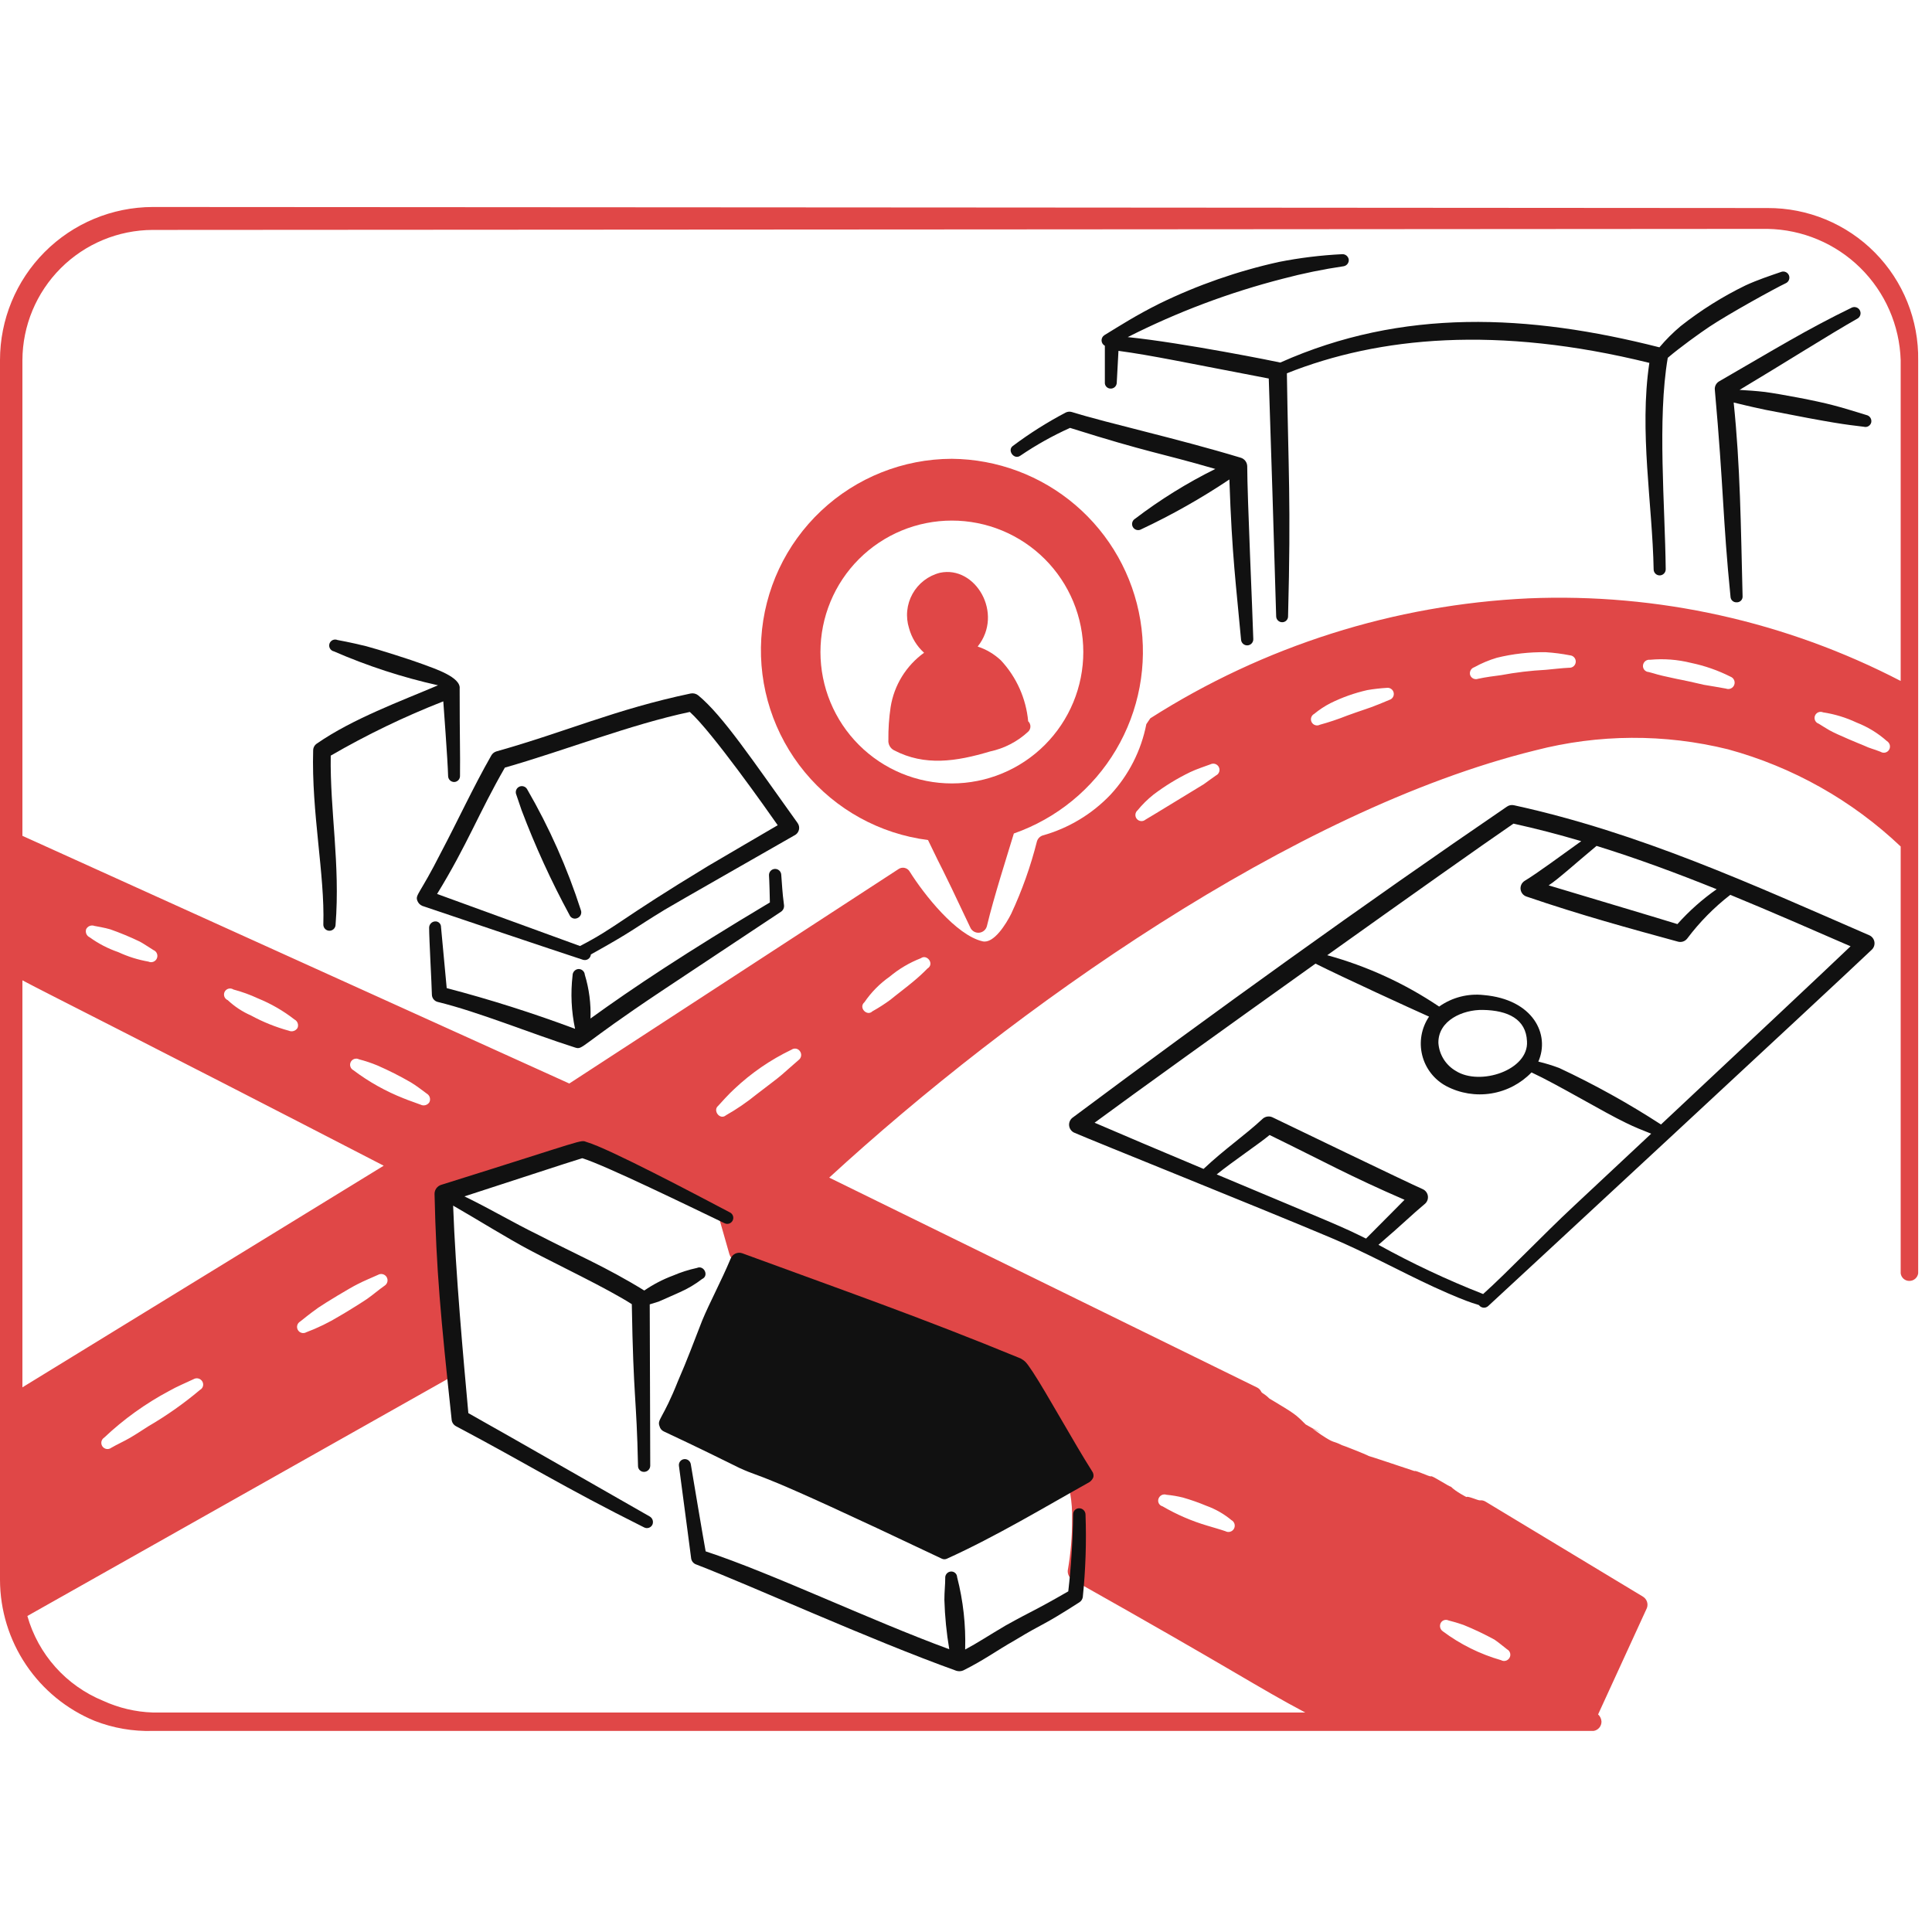 <svg viewBox="0 0 280 280" fill="none" xmlns="http://www.w3.org/2000/svg"><path d="M166.013 118.785C166.135 118.705 165.957 118.815 166.013 118.785V118.785Z" fill="#E04747"/><path d="M256.179 30.15C239.538 30.126 56.552 30.024 22.131 30C16.253 30.014 10.621 32.361 6.472 36.524C2.322 40.687 -0.005 46.327 9.13283e-06 52.205V228.977C0.014 233.36 1.326 237.64 3.772 241.276C6.217 244.913 9.685 247.744 13.738 249.41C16.411 250.449 19.265 250.942 22.131 250.86H230.951C231.272 250.81 231.565 250.647 231.776 250.399C231.987 250.151 232.102 249.836 232.1 249.51C232.091 249.312 232.044 249.118 231.959 248.939C231.875 248.759 231.756 248.598 231.608 248.466L238.674 233.064C238.791 232.762 238.797 232.428 238.692 232.122C238.586 231.816 238.376 231.557 238.099 231.391L215.294 217.627C215.054 217.476 214.771 217.411 214.489 217.443C214.208 217.475 212.728 216.763 212.528 216.964C212.528 216.964 211.024 216.212 210.272 215.46C210.059 215.49 207.573 213.83 207.398 213.956C207.224 214.082 205.106 213.012 205.009 213.204L202.754 212.452L200.498 211.701C198.243 210.949 198.395 211.053 198.243 210.949C198.091 210.844 194.666 209.469 194.483 209.445C192.98 208.693 193.543 209.308 191.476 207.941C187.666 205.313 194.483 209.445 189.22 206.437C187.717 204.934 187.717 204.934 183.957 202.678C183.205 201.926 182.911 201.961 182.783 201.693C182.656 201.424 182.44 201.208 182.172 201.08L120.176 170.669C146.682 146.325 187.363 117.405 222.512 108.747C231.664 106.379 241.262 106.327 250.439 108.597C259.815 111.153 268.411 115.991 275.461 122.68V184.541C275.5 184.85 275.652 185.133 275.887 185.336C276.123 185.539 276.425 185.647 276.736 185.64C277.043 185.638 277.339 185.526 277.571 185.325C277.802 185.123 277.954 184.845 277.997 184.541V52.213C278.041 49.324 277.509 46.456 276.431 43.775C275.353 41.094 273.752 38.656 271.72 36.601C269.689 34.547 267.268 32.918 264.6 31.811C261.931 30.703 259.069 30.139 256.179 30.15ZM3.248 142.076C7.088 144.125 18.951 150.002 55.608 168.943L3.248 201.064V142.076ZM12.471 134.692C12.574 134.469 12.758 134.293 12.985 134.2C13.212 134.108 13.466 134.105 13.696 134.192C13.896 134.233 15.258 134.463 15.994 134.692C17.449 135.204 18.875 135.796 20.264 136.466C20.94 136.841 21.587 137.29 22.237 137.689C22.35 137.735 22.453 137.802 22.539 137.888C22.626 137.974 22.694 138.076 22.741 138.188C22.787 138.301 22.81 138.422 22.809 138.544C22.808 138.665 22.783 138.786 22.734 138.898C22.686 139.009 22.616 139.11 22.528 139.195C22.44 139.279 22.336 139.344 22.222 139.388C22.108 139.431 21.987 139.451 21.865 139.447C21.744 139.443 21.624 139.414 21.513 139.363C20.002 139.1 18.532 138.638 17.142 137.99C15.661 137.483 14.264 136.759 12.996 135.84C12.787 135.745 12.619 135.577 12.524 135.367C12.428 135.157 12.412 134.92 12.477 134.7L12.471 134.692ZM33.828 143.405C35.055 143.731 36.251 144.165 37.401 144.702C39.29 145.47 41.064 146.495 42.672 147.75C42.888 147.859 43.055 148.046 43.138 148.274C43.222 148.501 43.216 148.752 43.121 148.975C42.995 149.187 42.796 149.344 42.561 149.418C42.326 149.492 42.072 149.477 41.848 149.376C39.945 148.855 38.109 148.115 36.376 147.171C35.133 146.628 33.992 145.876 33.004 144.947C32.891 144.9 32.789 144.83 32.705 144.741C32.62 144.652 32.556 144.547 32.514 144.431C32.473 144.316 32.457 144.193 32.466 144.071C32.475 143.949 32.509 143.83 32.567 143.722C32.625 143.614 32.704 143.52 32.801 143.444C32.897 143.369 33.008 143.315 33.127 143.285C33.246 143.255 33.37 143.25 33.49 143.271C33.611 143.292 33.726 143.337 33.828 143.405ZM51.213 155.1C51.004 154.991 50.848 154.803 50.778 154.578C50.707 154.353 50.73 154.109 50.839 153.9C50.949 153.692 51.137 153.535 51.362 153.465C51.587 153.395 51.83 153.417 52.039 153.526C52.932 153.758 53.808 154.05 54.662 154.401C56.339 155.13 57.973 155.956 59.556 156.873C60.382 157.372 61.106 157.947 61.855 158.497C62.063 158.62 62.217 158.817 62.286 159.048C62.355 159.28 62.335 159.529 62.228 159.746C62.097 159.952 61.894 160.101 61.659 160.166C61.424 160.23 61.173 160.205 60.955 160.095C60.131 159.77 59.307 159.521 58.533 159.196C55.918 158.17 53.455 156.792 51.213 155.1ZM55.734 186.334C54.836 186.959 54.086 187.633 53.188 188.258C52.787 188.541 50.191 190.183 49.166 190.755C47.651 191.676 46.053 192.454 44.394 193.078C44.292 193.137 44.18 193.176 44.064 193.191C43.947 193.207 43.829 193.2 43.715 193.169C43.602 193.139 43.495 193.087 43.402 193.016C43.309 192.944 43.23 192.855 43.171 192.754C43.112 192.652 43.074 192.54 43.058 192.423C43.042 192.307 43.05 192.188 43.08 192.075C43.11 191.961 43.163 191.855 43.234 191.761C43.305 191.668 43.394 191.59 43.496 191.531C44.727 190.572 44.434 190.749 46.118 189.526C47.077 188.86 50.76 186.63 51.788 186.129C52.737 185.63 53.761 185.229 54.796 184.756C55.004 184.638 55.25 184.606 55.481 184.667C55.712 184.728 55.911 184.876 56.034 185.081C56.158 185.285 56.196 185.53 56.142 185.763C56.088 185.996 55.945 186.198 55.744 186.328L55.734 186.334ZM28.988 201.431C26.639 203.41 24.123 205.181 21.469 206.726C20.581 207.294 19.747 207.851 18.847 208.376C17.947 208.902 17.012 209.307 16.124 209.824C16.027 209.897 15.917 209.95 15.8 209.98C15.682 210.01 15.56 210.015 15.44 209.996C15.32 209.977 15.206 209.935 15.103 209.87C15.001 209.806 14.912 209.721 14.843 209.622C14.774 209.522 14.725 209.41 14.701 209.291C14.676 209.172 14.676 209.05 14.7 208.931C14.724 208.812 14.771 208.7 14.84 208.6C14.909 208.5 14.997 208.415 15.1 208.35C17.923 205.682 21.093 203.405 24.523 201.582C25.658 200.93 26.897 200.433 28.046 199.883C28.15 199.821 28.267 199.779 28.387 199.762C28.508 199.744 28.631 199.751 28.75 199.781C28.868 199.811 28.979 199.864 29.077 199.938C29.174 200.011 29.257 200.103 29.319 200.208C29.38 200.309 29.421 200.422 29.437 200.539C29.454 200.657 29.447 200.776 29.416 200.891C29.385 201.005 29.331 201.112 29.257 201.205C29.184 201.298 29.092 201.375 28.988 201.431ZM208.794 235.227C208.897 235.026 209.076 234.873 209.291 234.803C209.506 234.733 209.74 234.75 209.943 234.852C211.001 235.117 211.863 235.411 212.116 235.502C213.645 236.125 215.138 236.834 216.587 237.625C217.213 238.05 217.79 238.549 218.412 239.028C218.519 239.085 218.614 239.163 218.691 239.257C218.767 239.351 218.823 239.461 218.856 239.578C218.889 239.695 218.897 239.817 218.881 239.937C218.864 240.058 218.823 240.174 218.761 240.277C218.64 240.481 218.444 240.629 218.216 240.69C217.987 240.751 217.743 240.719 217.538 240.602C214.501 239.732 211.648 238.318 209.117 236.43C208.926 236.303 208.788 236.111 208.729 235.889C208.669 235.668 208.693 235.433 208.794 235.227ZM167.908 217.182C167.99 216.958 168.156 216.775 168.37 216.672C168.585 216.57 168.832 216.555 169.057 216.633C169.857 216.707 170.65 216.841 171.429 217.034C172.593 217.367 173.735 217.769 174.852 218.237C176.17 218.712 177.395 219.414 178.473 220.31C178.685 220.426 178.843 220.622 178.912 220.854C178.98 221.086 178.953 221.336 178.838 221.549C178.722 221.762 178.526 221.92 178.294 221.988C178.061 222.057 177.811 222.03 177.598 221.914C177.197 221.764 175.176 221.17 174.976 221.112C172.706 220.442 170.525 219.499 168.482 218.305C168.366 218.276 168.257 218.222 168.164 218.147C168.07 218.072 167.994 217.978 167.94 217.872C167.885 217.765 167.854 217.648 167.849 217.528C167.844 217.409 167.864 217.289 167.908 217.178V217.182ZM146.886 196.619L155.522 210.584L154.421 211.532C154.199 211.722 154.052 211.985 154.006 212.273C153.961 212.562 154.02 212.857 154.172 213.106C155.029 215.344 155.438 217.728 155.375 220.124C155.392 222.627 155.182 225.126 154.75 227.592C154.725 227.86 154.777 228.13 154.901 228.37C155.025 228.609 155.216 228.807 155.45 228.941C179.335 242.375 182.086 244.438 189.163 248.189H22.131C19.644 248.106 17.198 247.528 14.937 246.489C12.296 245.407 9.935 243.739 8.035 241.61C6.134 239.481 4.742 236.947 3.966 234.2L65.948 199.244C66.164 199.14 66.343 198.97 66.46 198.76C66.576 198.549 66.624 198.308 66.597 198.069C66.629 198.269 65.011 180.257 65.374 172.568L83.557 166.322L103.94 175.565L105.714 181.78C105.771 181.971 105.87 182.146 106.004 182.293C106.138 182.44 106.303 182.555 106.488 182.629L146.886 196.619ZM104.082 160.265C104.321 159.994 105.73 158.437 106.43 157.817C108.883 155.5 111.682 153.579 114.725 152.121C114.82 152.055 114.929 152.008 115.043 151.985C115.157 151.962 115.275 151.962 115.39 151.985C115.504 152.008 115.612 152.055 115.708 152.121C115.804 152.188 115.885 152.273 115.948 152.371C116.084 152.565 116.139 152.803 116.101 153.037C116.064 153.27 115.937 153.48 115.747 153.621C114.923 154.32 114.143 155.044 113.325 155.744C112.724 156.287 110.875 157.639 109.628 158.617C108.248 159.74 106.778 160.746 105.231 161.624C104.321 162.402 103.264 160.921 104.082 160.265ZM134.409 140.368C133.747 141.048 133.046 141.69 132.31 142.29C131.55 142.942 129.762 144.295 129.038 144.897C128.206 145.509 127.335 146.068 126.432 146.569C125.658 147.343 124.374 146.032 125.283 145.246C126.267 143.805 127.502 142.552 128.93 141.549C130.282 140.418 131.809 139.515 133.451 138.876C134.347 138.218 135.48 139.712 134.409 140.368ZM176.247 112.372C175.624 112.795 175.044 113.246 174.475 113.645C167.283 118.04 166.13 118.724 166.014 118.786C165.836 118.94 165.604 119.016 165.369 118.998C165.135 118.981 164.917 118.871 164.764 118.693C164.61 118.515 164.534 118.283 164.551 118.049C164.569 117.814 164.679 117.596 164.857 117.443C165.542 116.606 166.313 115.844 167.159 115.169C168.827 113.903 170.618 112.807 172.504 111.897C173.452 111.448 174.477 111.123 175.425 110.772C175.53 110.718 175.645 110.685 175.763 110.676C175.881 110.666 176 110.68 176.113 110.716C176.226 110.752 176.33 110.81 176.42 110.887C176.511 110.963 176.585 111.057 176.639 111.162C176.693 111.268 176.726 111.383 176.736 111.501C176.745 111.619 176.732 111.737 176.696 111.85C176.659 111.963 176.601 112.067 176.525 112.158C176.448 112.248 176.354 112.322 176.249 112.376L176.247 112.372ZM201.355 101.435C200.658 101.71 200.082 101.985 199.382 102.237C198.815 102.502 196.942 103.081 195.236 103.711C193.946 104.225 192.629 104.666 191.29 105.034C191.187 105.088 191.074 105.121 190.958 105.132C190.842 105.142 190.725 105.13 190.613 105.095C190.502 105.06 190.399 105.004 190.309 104.929C190.219 104.854 190.146 104.762 190.091 104.659C190.037 104.556 190.004 104.443 189.994 104.327C189.983 104.21 189.996 104.093 190.031 103.982C190.065 103.871 190.122 103.767 190.197 103.678C190.271 103.588 190.363 103.514 190.466 103.46C191.191 102.861 191.978 102.342 192.814 101.912C194.514 101.069 196.308 100.432 198.159 100.014C199.094 99.854 200.036 99.746 200.982 99.689C201.207 99.658 201.434 99.713 201.62 99.843C201.805 99.973 201.934 100.168 201.981 100.39C202.029 100.611 201.99 100.842 201.874 101.036C201.758 101.231 201.573 101.372 201.355 101.435ZM227.406 96.776C226.307 96.826 225.158 96.976 224.034 97.074C221.854 97.189 219.685 97.448 217.54 97.848C216.561 97.971 215.274 98.145 214.217 98.374C213.995 98.455 213.75 98.446 213.535 98.348C213.319 98.249 213.152 98.07 213.068 97.848C212.996 97.616 213.019 97.365 213.132 97.15C213.244 96.934 213.438 96.772 213.67 96.699C214.707 96.123 215.804 95.663 216.942 95.326C219.263 94.757 221.647 94.487 224.036 94.524C225.21 94.597 226.378 94.748 227.532 94.975C227.771 94.992 227.993 95.103 228.15 95.284C228.307 95.464 228.386 95.7 228.369 95.939C228.353 96.177 228.242 96.4 228.061 96.557C227.88 96.714 227.645 96.792 227.406 96.776ZM250.144 99.797C249.651 99.699 247.147 99.28 246.946 99.248C243.462 98.434 243.42 98.504 242.335 98.245C239.851 97.722 240.14 97.696 238.939 97.395C238.819 97.389 238.702 97.359 238.595 97.305C238.488 97.252 238.393 97.178 238.315 97.087C238.238 96.995 238.18 96.889 238.146 96.775C238.111 96.66 238.101 96.54 238.115 96.421C238.129 96.301 238.166 96.184 238.226 96.079C238.285 95.974 238.365 95.881 238.46 95.806C238.555 95.732 238.664 95.677 238.781 95.645C238.897 95.612 239.019 95.604 239.139 95.619C241.123 95.433 243.124 95.585 245.058 96.068C247.053 96.481 248.985 97.155 250.804 98.073C251.033 98.16 251.217 98.335 251.317 98.559C251.417 98.782 251.424 99.036 251.336 99.265C251.249 99.493 251.074 99.678 250.851 99.778C250.627 99.878 250.373 99.885 250.144 99.797ZM273.781 108.659C273.721 108.76 273.641 108.848 273.547 108.917C273.453 108.987 273.345 109.038 273.231 109.066C273.117 109.093 272.999 109.099 272.883 109.08C272.767 109.062 272.656 109.021 272.556 108.96C271.353 108.479 271.227 108.559 270.034 108.009C269.833 107.931 266.224 106.46 265.138 105.836C264.614 105.537 264.115 105.213 263.59 104.888C263.476 104.851 263.371 104.792 263.28 104.713C263.19 104.635 263.117 104.539 263.065 104.431C263.013 104.323 262.984 104.206 262.978 104.086C262.973 103.967 262.992 103.848 263.035 103.736C263.077 103.624 263.142 103.522 263.225 103.436C263.308 103.349 263.407 103.281 263.517 103.235C263.628 103.188 263.746 103.165 263.866 103.166C263.986 103.167 264.104 103.192 264.213 103.24C265.892 103.493 267.524 103.989 269.059 104.713C270.679 105.34 272.173 106.254 273.47 107.41C273.676 107.535 273.824 107.737 273.883 107.971C273.941 108.205 273.904 108.452 273.781 108.659ZM275.461 98.69C258.838 90.067 240.25 85.939 221.539 86.717C202.059 87.623 183.155 93.617 166.711 104.102L166.136 104.95C165.388 108.775 163.59 112.316 160.941 115.175C158.253 117.996 154.852 120.038 151.099 121.086C150.901 121.154 150.723 121.27 150.579 121.422C150.436 121.574 150.331 121.759 150.275 121.96C149.367 125.558 148.121 129.062 146.553 132.426C145.806 133.912 144.033 136.799 142.407 136.424C138.574 135.552 133.904 129.617 131.817 126.283C131.735 126.153 131.628 126.042 131.503 125.955C131.377 125.868 131.234 125.807 131.084 125.777C130.935 125.747 130.78 125.747 130.63 125.778C130.48 125.809 130.338 125.87 130.213 125.958L82.509 157.031L3.248 121.134V52.205C3.267 47.203 5.263 42.411 8.8 38.874C12.337 35.337 17.129 33.341 22.131 33.322C56.552 33.298 239.542 33.198 256.179 33.172C261.222 33.264 266.036 35.291 269.625 38.834C273.215 42.377 275.304 47.164 275.461 52.205V98.69Z" fill="#E04747"/><path d="M136.482 225.889C136.602 225.95 136.734 225.982 136.869 225.982C137.003 225.982 137.136 225.95 137.255 225.889C144.351 222.681 151.623 218.296 157.889 214.8C158.15 214.623 158.35 214.37 158.462 214.076C158.492 213.924 158.489 213.768 158.455 213.618C158.42 213.467 158.354 213.325 158.262 213.202C155.655 209.104 151.691 201.886 149.668 198.814C148.704 197.391 148.622 197.296 147.944 196.889C133.326 190.874 122.361 187.065 107.556 181.627C107.237 181.521 106.889 181.538 106.583 181.678C106.277 181.817 106.035 182.067 105.906 182.377C104.556 185.617 102.856 188.749 101.759 191.4C100.637 194.271 99.538 197.244 98.263 200.141C96.057 205.707 95.199 205.695 95.59 206.71C95.63 206.874 95.707 207.028 95.815 207.158C95.924 207.288 96.061 207.391 96.216 207.46C101.709 210.032 104.637 211.506 107.181 212.755C111.331 214.635 107.889 212.314 136.482 225.889ZM107.833 184.527C107.512 185.487 105.493 189.27 104.185 192.394C102.457 196.534 100.749 201.36 98.515 205.757C104.185 208.53 135.283 223.367 136.857 224.141C142.984 221.133 149.442 217.172 155.715 213.45C155.27 212.618 147.146 199.416 146.998 199.215C143.098 197.27 108.025 184.599 107.825 184.527H107.833Z" fill="#111111"/><path d="M144.821 201.396C142.671 205.864 140.819 210.47 139.278 215.184C138.778 216.758 138.327 218.356 137.874 219.93C137.831 220.035 137.81 220.148 137.811 220.261C137.812 220.375 137.835 220.487 137.879 220.592C137.924 220.697 137.988 220.791 138.069 220.871C138.15 220.951 138.246 221.014 138.351 221.057C138.457 221.099 138.569 221.121 138.683 221.12C138.797 221.119 138.909 221.096 139.014 221.051C139.118 221.007 139.213 220.943 139.293 220.862C139.372 220.781 139.435 220.685 139.478 220.579C141.032 217.648 142.352 214.599 143.426 211.461C144.706 208.397 145.726 205.231 146.473 201.995C146.517 201.889 146.539 201.775 146.538 201.66C146.536 201.545 146.511 201.431 146.465 201.326C146.418 201.221 146.35 201.126 146.266 201.048C146.182 200.97 146.083 200.909 145.974 200.87C145.751 200.799 145.509 200.813 145.296 200.91C145.083 201.007 144.914 201.18 144.821 201.396Z" fill="#111111"/><path d="M157.321 219.491C157.316 219.254 157.219 219.028 157.051 218.861C156.884 218.693 156.658 218.596 156.421 218.591C156.304 218.587 156.188 218.607 156.078 218.649C155.969 218.691 155.87 218.755 155.786 218.837C155.702 218.918 155.636 219.016 155.59 219.124C155.545 219.232 155.522 219.348 155.523 219.465C155.481 223.196 155.247 226.923 154.823 230.631C149.502 233.694 150.081 233.169 145.706 235.601C143.238 237.058 141.608 238.147 139.876 239.061C139.986 235.526 139.594 231.993 138.713 228.567C138.709 228.448 138.68 228.331 138.627 228.224C138.575 228.117 138.5 228.023 138.408 227.947C138.316 227.871 138.209 227.816 138.094 227.784C137.979 227.753 137.858 227.747 137.741 227.765C137.519 227.799 137.317 227.916 137.178 228.093C137.039 228.269 136.972 228.492 136.991 228.716C136.991 229.718 136.867 230.635 136.867 231.862C136.938 234.261 137.174 236.652 137.574 239.019C126.092 234.809 111.873 227.992 102.269 224.834C101.894 222.829 100.494 214.442 100.119 212.219C100.086 211.992 99.966 211.786 99.784 211.646C99.602 211.506 99.373 211.443 99.145 211.469C99.031 211.483 98.921 211.519 98.822 211.575C98.723 211.632 98.635 211.708 98.566 211.799C98.496 211.889 98.445 211.993 98.416 212.104C98.387 212.215 98.381 212.33 98.397 212.443C99.448 220.263 100.001 224.656 100.17 225.877C100.204 226.08 100.295 226.27 100.432 226.424C100.569 226.578 100.746 226.692 100.943 226.751C108.949 229.831 126.024 237.622 138.587 242.137C138.923 242.245 139.287 242.228 139.611 242.087C142.671 240.557 144.393 239.242 147.004 237.766C151.725 234.911 150.629 235.934 156.427 232.22C156.558 232.137 156.67 232.028 156.756 231.899C156.842 231.769 156.9 231.624 156.926 231.471C157.335 227.491 157.467 223.488 157.321 219.491Z" fill="#111111"/><path d="M85.635 138.325C85.625 138.458 85.585 138.587 85.518 138.702C85.451 138.818 85.359 138.916 85.248 138.991C85.138 139.065 85.012 139.114 84.88 139.132C84.748 139.151 84.613 139.14 84.486 139.099C80.564 137.824 65.078 132.605 61.181 131.28C61.019 131.209 60.874 131.106 60.755 130.978C60.635 130.849 60.542 130.698 60.483 130.532C60.152 129.674 60.852 129.592 63.853 123.663C66.351 118.941 68.575 114.095 71.197 109.5C71.359 109.209 71.628 108.993 71.947 108.898C82.07 106.049 89.172 102.805 100.097 100.506C100.289 100.469 100.487 100.474 100.677 100.521C100.866 100.569 101.044 100.657 101.196 100.78C104.761 103.72 109.055 110.163 115.583 119.264C115.689 119.407 115.763 119.571 115.798 119.746C115.833 119.92 115.828 120.1 115.785 120.272C115.742 120.445 115.662 120.606 115.549 120.744C115.437 120.881 115.295 120.992 115.134 121.069C110.814 123.541 98.198 130.734 96.352 131.833C91.57 134.748 91.883 134.855 85.635 138.325ZM99.973 103.18C91.351 105.005 82.008 108.718 73.17 111.248C69.373 117.841 67.731 122.416 63.346 129.558L84.061 137.106C89.453 134.299 89.609 133.393 102.645 125.492C106.042 123.487 109.39 121.546 112.712 119.597C111.249 117.494 103.167 106.029 99.973 103.18Z" fill="#111111"/><path d="M74.813 115.132L75.587 117.405C77.557 122.618 79.877 127.691 82.53 132.591C82.571 132.698 82.632 132.795 82.712 132.877C82.791 132.959 82.886 133.025 82.991 133.069C83.096 133.114 83.209 133.136 83.323 133.136C83.438 133.135 83.55 133.111 83.655 133.066C83.767 133.024 83.87 132.961 83.957 132.879C84.044 132.797 84.114 132.699 84.163 132.59C84.212 132.48 84.239 132.363 84.242 132.243C84.245 132.124 84.224 132.005 84.18 131.893C82.221 125.805 79.616 119.943 76.411 114.408C76.308 114.207 76.132 114.054 75.919 113.98C75.706 113.906 75.473 113.916 75.267 114.009C75.062 114.102 74.9 114.27 74.816 114.479C74.731 114.688 74.73 114.922 74.813 115.132Z" fill="#111111"/><path d="M180.757 67.559C180.748 67.277 180.65 67.006 180.476 66.784C180.302 66.563 180.062 66.403 179.791 66.328C170.425 63.499 160.717 61.382 155.33 59.711C155.04 59.627 154.728 59.653 154.456 59.786C151.775 61.194 149.21 62.815 146.787 64.632C145.937 65.255 146.961 66.709 147.886 66.035C150.162 64.488 152.569 63.143 155.079 62.013C166.678 65.668 167.873 65.562 176.132 67.964C172.034 69.993 168.139 72.41 164.503 75.182C164.301 75.301 164.154 75.496 164.096 75.723C164.037 75.951 164.072 76.192 164.191 76.394C164.31 76.596 164.505 76.742 164.732 76.801C164.96 76.859 165.201 76.825 165.403 76.706C169.834 74.624 174.102 72.211 178.171 69.488C178.556 80.716 179.133 84.637 179.863 92.707C179.879 92.942 179.989 93.161 180.166 93.316C180.344 93.47 180.576 93.548 180.811 93.531C181.046 93.515 181.265 93.406 181.42 93.228C181.574 93.05 181.652 92.818 181.635 92.583C181.543 89.038 180.757 71.916 180.757 67.559Z" fill="#111111"/><path d="M258.185 39.391C256.499 39.975 254.763 40.54 252.972 41.364C249.639 42.985 246.49 44.962 243.581 47.259C242.466 48.194 241.434 49.224 240.497 50.338C221.522 45.505 203.225 44.65 185.549 52.544C185.348 52.474 171.452 49.671 163.438 48.857C170.605 45.227 178.146 42.389 185.928 40.392C188.823 39.625 191.759 39.023 194.722 38.587C194.947 38.551 195.15 38.429 195.29 38.248C195.429 38.068 195.494 37.84 195.472 37.613C195.437 37.389 195.321 37.186 195.145 37.043C194.97 36.9 194.747 36.827 194.521 36.839C191.442 36.99 188.379 37.365 185.355 37.962C179.358 39.287 173.539 41.317 168.02 44.009C164.637 45.699 162.335 47.183 160.052 48.578C159.921 48.662 159.815 48.779 159.744 48.917C159.673 49.055 159.639 49.21 159.646 49.365C159.654 49.52 159.702 49.67 159.786 49.801C159.869 49.932 159.986 50.038 160.124 50.11V55.393C160.112 55.509 160.124 55.626 160.16 55.737C160.196 55.848 160.254 55.95 160.332 56.037C160.41 56.124 160.504 56.194 160.61 56.242C160.717 56.29 160.831 56.316 160.948 56.317C161.176 56.327 161.399 56.245 161.567 56.091C161.735 55.936 161.836 55.721 161.846 55.493L162.097 50.848C166.943 51.497 172.058 52.604 183.879 54.858C184.003 58.066 184.827 84.583 184.952 89.329C184.954 89.444 184.98 89.557 185.027 89.662C185.074 89.767 185.141 89.862 185.225 89.941C185.308 90.02 185.407 90.081 185.515 90.122C185.622 90.162 185.737 90.181 185.852 90.177C185.963 90.175 186.074 90.15 186.176 90.105C186.278 90.059 186.37 89.994 186.446 89.912C186.523 89.831 186.583 89.735 186.622 89.631C186.662 89.526 186.68 89.415 186.676 89.303C187.111 72.788 186.708 68.034 186.505 54.1C199.826 48.795 217.025 47.153 239.036 52.592C237.548 62.531 239.479 73.017 239.659 82.542C239.662 82.659 239.689 82.775 239.737 82.881C239.786 82.988 239.855 83.083 239.941 83.162C240.028 83.242 240.129 83.303 240.239 83.342C240.35 83.381 240.467 83.397 240.583 83.39C240.81 83.374 241.021 83.272 241.174 83.105C241.327 82.938 241.411 82.719 241.408 82.492C241.307 73.225 240.184 60.776 241.704 51.86C243.364 50.427 246.36 48.271 247.705 47.375C250.556 45.474 257.177 41.821 258.845 41.029C259.043 40.929 259.196 40.758 259.274 40.551C259.352 40.343 259.35 40.114 259.267 39.908C259.184 39.702 259.027 39.535 258.826 39.439C258.626 39.343 258.397 39.326 258.185 39.391Z" fill="#111111"/><path d="M270.498 60.15C268.894 59.677 267.326 59.148 265.652 58.726C263.236 58.075 258.103 57.123 255.786 56.804C254.47 56.653 253.139 56.565 252.109 56.507C258.021 52.98 265.237 48.407 269.235 46.149C269.425 46.027 269.561 45.837 269.617 45.619C269.673 45.4 269.645 45.169 269.537 44.97C269.43 44.772 269.252 44.621 269.038 44.548C268.824 44.475 268.591 44.486 268.385 44.577C261.809 47.773 257.402 50.5 249.151 55.268C248.937 55.392 248.763 55.576 248.652 55.798C248.541 56.02 248.498 56.269 248.528 56.515C249.817 70.877 249.662 75.117 250.799 86.489C250.804 86.602 250.832 86.712 250.88 86.813C250.928 86.915 250.996 87.005 251.08 87.08C251.164 87.155 251.262 87.212 251.369 87.248C251.475 87.284 251.587 87.299 251.7 87.291C251.816 87.296 251.933 87.275 252.041 87.23C252.149 87.186 252.247 87.119 252.327 87.034C252.407 86.949 252.468 86.848 252.506 86.737C252.544 86.627 252.559 86.509 252.548 86.393C252.291 76.073 252.215 67.602 251.258 58.336C252.73 58.67 252.772 58.736 255.91 59.402C266.047 61.395 267.248 61.499 270.123 61.85C270.237 61.882 270.355 61.889 270.471 61.873C270.588 61.857 270.7 61.818 270.8 61.757C270.901 61.696 270.988 61.615 271.056 61.52C271.125 61.424 271.173 61.315 271.198 61.201C271.242 60.969 271.193 60.729 271.062 60.532C270.932 60.336 270.729 60.199 270.498 60.15Z" fill="#111111"/><path d="M105.791 175.716C100.927 173.154 88.247 166.451 85.057 165.525C84.011 165.16 85.43 164.999 63.927 171.72C63.652 171.809 63.412 171.982 63.241 172.216C63.07 172.449 62.978 172.73 62.977 173.019C63.229 184.097 63.857 190.775 65.451 205.7C65.462 205.909 65.528 206.112 65.641 206.287C65.755 206.463 65.912 206.606 66.098 206.703C76.44 212.176 81.458 215.418 93.35 221.363C93.455 221.418 93.57 221.451 93.688 221.461C93.806 221.47 93.924 221.456 94.037 221.418C94.149 221.381 94.253 221.321 94.341 221.243C94.43 221.164 94.502 221.069 94.553 220.962C94.643 220.754 94.655 220.521 94.586 220.305C94.517 220.089 94.372 219.906 94.178 219.789C91.493 218.269 73.996 208.225 67.877 204.802C67.165 197.003 66.02 184.381 65.671 174.727C69.114 176.694 73.573 179.493 76.853 181.218C80.462 183.14 88.125 186.789 91.566 189.011C91.798 202.897 92.255 202.358 92.466 212.441C92.463 212.557 92.483 212.672 92.526 212.779C92.569 212.887 92.633 212.984 92.715 213.066C92.797 213.148 92.894 213.212 93.002 213.255C93.109 213.298 93.224 213.318 93.34 213.315C93.578 213.314 93.806 213.218 93.974 213.05C94.142 212.881 94.237 212.653 94.238 212.415C94.238 208.587 94.172 193.985 94.164 189.037C94.661 188.891 94.952 188.788 95.457 188.636C95.515 188.612 98.21 187.433 98.505 187.287C99.661 186.78 100.752 186.134 101.753 185.364C102.791 184.901 102.033 183.307 101.003 183.76C99.821 184.015 98.667 184.383 97.556 184.861C96.078 185.41 94.674 186.139 93.374 187.032C87.941 183.674 83.391 181.749 78.05 178.986C74.136 177.067 71.476 175.421 67.313 173.388C73.11 171.518 82.407 168.446 84.378 167.856C87.549 168.807 100.063 174.908 105.009 177.28C105.216 177.383 105.456 177.401 105.676 177.327C105.896 177.254 106.078 177.096 106.182 176.889C106.285 176.681 106.303 176.441 106.229 176.221C106.156 176.001 105.998 175.82 105.791 175.716Z" fill="#111111"/><path d="M66.617 99.812C66.817 98.128 62.97 96.899 61.324 96.277C59.678 95.656 54.816 94.11 53.081 93.655C52.446 93.49 50.553 93.053 48.909 92.755C48.798 92.708 48.679 92.685 48.558 92.687C48.438 92.689 48.32 92.716 48.211 92.767C48.101 92.817 48.004 92.89 47.924 92.98C47.845 93.07 47.785 93.176 47.748 93.29C47.712 93.405 47.699 93.526 47.712 93.646C47.725 93.765 47.763 93.881 47.823 93.985C47.883 94.089 47.964 94.18 48.061 94.251C48.158 94.322 48.268 94.373 48.386 94.399C53.249 96.516 58.304 98.164 63.481 99.319C58.156 101.589 51.106 104.169 45.96 107.74C45.784 107.846 45.639 107.996 45.538 108.175C45.438 108.355 45.385 108.557 45.386 108.762C45.126 117.747 47.084 126.747 46.86 133.967C46.855 134.083 46.873 134.199 46.913 134.309C46.953 134.418 47.014 134.519 47.093 134.604C47.172 134.69 47.267 134.759 47.373 134.809C47.478 134.858 47.593 134.885 47.709 134.89C47.944 134.9 48.173 134.816 48.346 134.657C48.52 134.498 48.622 134.276 48.632 134.041C49.324 125.219 47.81 117.518 47.932 109.512C53.162 106.479 58.615 103.849 64.245 101.645C64.245 101.741 64.899 110.31 64.943 112.46C64.944 112.576 64.968 112.692 65.013 112.799C65.059 112.907 65.126 113.004 65.21 113.085C65.293 113.167 65.393 113.23 65.501 113.273C65.61 113.316 65.726 113.336 65.843 113.334C66.07 113.323 66.283 113.223 66.437 113.057C66.591 112.89 66.674 112.67 66.667 112.443C66.711 108.871 66.617 107.311 66.617 99.812Z" fill="#111111"/><path d="M270.947 135.562C253.871 128.143 237.665 120.695 219.42 116.703C219.244 116.663 219.063 116.66 218.886 116.694C218.71 116.729 218.542 116.8 218.395 116.903C197.846 130.928 175.745 146.834 155.399 162.015C155.236 162.151 155.109 162.326 155.03 162.523C154.951 162.72 154.923 162.934 154.948 163.145C154.973 163.356 155.05 163.557 155.173 163.731C155.295 163.904 155.459 164.045 155.649 164.139C158.126 165.235 183.051 175.228 192.916 179.4C197.962 181.524 202.782 184.196 207.753 186.494C213.792 189.271 214.397 189.014 214.397 189.217C214.476 189.305 214.571 189.378 214.678 189.429C214.784 189.481 214.9 189.511 215.018 189.518C215.137 189.525 215.255 189.509 215.367 189.47C215.479 189.431 215.582 189.37 215.67 189.291C217.044 188.042 265.777 142.882 271.272 137.637C271.422 137.495 271.536 137.318 271.602 137.123C271.669 136.927 271.687 136.718 271.655 136.514C271.623 136.31 271.542 136.116 271.419 135.951C271.296 135.785 271.134 135.651 270.947 135.562ZM248.791 128.873C246.706 130.333 244.798 132.029 243.102 133.928C241.899 133.527 226.541 128.957 224.442 128.314C225.693 127.532 228.693 124.821 231.385 122.594C237.276 124.418 243.064 126.567 248.791 128.873ZM197.974 179.503C194.201 177.642 194.009 177.622 176.333 170.204C178.62 168.351 182.568 165.7 183.998 164.492C191.861 168.327 195.546 170.414 203.556 173.883C203.723 173.716 199.873 177.606 197.974 179.503ZM214.947 187.541C209.739 185.498 204.671 183.115 199.777 180.407C203.685 177.047 204.439 176.197 206.554 174.432C206.703 174.29 206.816 174.114 206.883 173.918C206.949 173.723 206.967 173.514 206.935 173.31C206.903 173.106 206.822 172.913 206.699 172.748C206.576 172.582 206.415 172.449 206.229 172.359C204.005 171.385 186.42 162.894 184.397 161.919C184.178 161.822 183.936 161.787 183.699 161.818C183.461 161.849 183.237 161.944 183.049 162.094C180.337 164.614 177.57 166.454 174.428 169.408C168.381 166.867 162.338 164.317 158.635 162.713C164.028 158.731 177.536 149.015 190.652 139.656C194.602 141.639 204.591 146.22 207.109 147.337C206.561 148.148 206.189 149.065 206.018 150.028C205.847 150.992 205.881 151.981 206.117 152.931C206.353 153.881 206.786 154.77 207.388 155.542C207.99 156.314 208.747 156.95 209.611 157.41C211.607 158.458 213.89 158.831 216.116 158.473C218.342 158.115 220.392 157.045 221.958 155.423C225.767 157.187 232.34 161.155 235.658 162.741C236.873 163.343 238.112 163.834 239.303 164.303C234.631 168.68 230.537 172.509 228.075 174.807C223.552 179.022 218.541 184.313 214.947 187.541ZM208.462 151.16C208.408 147.886 212.011 146.31 214.908 146.365C218.552 146.427 221.172 147.704 221.302 150.91C221.581 155.1 214.485 157.43 210.987 155.206C210.267 154.79 209.661 154.203 209.221 153.498C208.781 152.792 208.52 151.99 208.462 151.16ZM240.723 162.97C236 159.906 231.073 157.171 225.976 154.783C224.987 154.411 223.975 154.101 222.946 153.855C224.671 149.953 222.233 144.833 215.017 144.209C212.735 143.959 210.441 144.554 208.569 145.881C203.603 142.536 198.125 140.022 192.351 138.437C203.891 130.202 214.84 122.449 219.341 119.368C222.656 120.093 225.928 120.95 229.166 121.908C226.253 123.987 222.886 126.499 220.945 127.674C220.742 127.805 220.58 127.992 220.48 128.212C220.379 128.432 220.344 128.676 220.378 128.915C220.412 129.155 220.515 129.379 220.673 129.562C220.831 129.745 221.038 129.879 221.27 129.948C229.09 132.624 236.281 134.585 243.177 136.468C243.421 136.537 243.68 136.531 243.92 136.451C244.161 136.371 244.372 136.22 244.526 136.019C246.315 133.64 248.414 131.51 250.767 129.687C256.622 132.093 262.416 134.627 268.197 137.144C264.818 140.382 251.555 152.829 240.723 162.97Z" fill="#111111"/><path d="M113.625 131.18C113.348 129.051 113.37 128.485 113.224 126.769C113.211 126.534 113.105 126.313 112.929 126.156C112.754 125.999 112.523 125.918 112.287 125.931C112.052 125.944 111.832 126.05 111.674 126.225C111.517 126.401 111.436 126.632 111.449 126.867C111.499 127.451 111.576 130.376 111.576 130.789C99.305 138.125 91.869 143.065 85.577 147.613C85.659 145.466 85.381 143.32 84.755 141.265C84.738 141.03 84.628 140.812 84.451 140.657C84.273 140.502 84.042 140.424 83.807 140.439C83.58 140.464 83.37 140.572 83.218 140.743C83.066 140.914 82.982 141.134 82.983 141.363C82.68 143.947 82.802 146.562 83.344 149.106C77.246 146.825 71.037 144.854 64.74 143.204L63.916 134.362C63.919 134.248 63.898 134.135 63.855 134.03C63.812 133.925 63.747 133.831 63.664 133.753C63.581 133.675 63.483 133.615 63.376 133.578C63.268 133.541 63.154 133.527 63.041 133.538C62.813 133.555 62.6 133.657 62.444 133.823C62.287 133.989 62.197 134.208 62.193 134.436C62.193 136.074 62.56 142.544 62.594 144.178C62.604 144.414 62.69 144.641 62.838 144.826C62.986 145.01 63.19 145.142 63.418 145.203C69.395 146.66 76.711 149.702 83.352 151.819C84.523 152.186 83.853 151.643 95.841 143.651C98.714 141.728 110.303 134.059 113.15 132.16C113.315 132.06 113.448 131.914 113.532 131.74C113.616 131.566 113.648 131.372 113.625 131.18Z" fill="#111111"/><path d="M137.941 66.492C130.896 66.511 124.123 69.21 118.995 74.041C113.867 78.872 110.77 85.473 110.331 92.504C109.893 99.535 112.146 106.47 116.633 111.901C121.121 117.331 127.507 120.851 134.495 121.745C137.225 127.449 135.561 123.694 140.616 134.409C140.723 134.657 140.906 134.864 141.138 135.002C141.37 135.14 141.64 135.2 141.908 135.175C142.177 135.151 142.431 135.041 142.634 134.863C142.837 134.685 142.978 134.447 143.038 134.184C144.04 129.988 145.957 124.041 146.934 120.797C153.141 118.624 158.384 114.33 161.737 108.672C165.09 103.014 166.34 96.354 165.265 89.865C164.191 83.376 160.861 77.474 155.863 73.198C150.865 68.923 144.518 66.548 137.941 66.492ZM157.001 94.494C157.001 96.995 156.508 99.472 155.551 101.783C154.593 104.094 153.19 106.193 151.422 107.962C149.653 109.731 147.553 111.134 145.242 112.091C142.931 113.048 140.455 113.541 137.953 113.541C135.452 113.541 132.975 113.048 130.664 112.091C128.353 111.134 126.254 109.731 124.485 107.962C122.716 106.193 121.313 104.094 120.356 101.783C119.399 99.472 118.906 96.995 118.906 94.494C118.906 91.992 119.399 89.516 120.356 87.205C121.313 84.894 122.716 82.794 124.485 81.025C126.254 79.257 128.353 77.854 130.664 76.896C132.975 75.939 135.452 75.447 137.953 75.447C140.455 75.447 142.931 75.939 145.242 76.896C147.553 77.854 149.653 79.257 151.422 81.025C153.19 82.794 154.593 84.894 155.551 87.205C156.508 89.516 157.001 91.992 157.001 94.494Z" fill="#E04747"/><path d="M149.01 104.529C148.706 101.233 147.318 98.13 145.062 95.707C144.099 94.799 142.948 94.115 141.69 93.702C145.511 88.928 141.375 81.907 136.22 83.012C135.385 83.223 134.601 83.604 133.918 84.129C133.235 84.655 132.667 85.315 132.248 86.068C131.829 86.822 131.569 87.653 131.483 88.51C131.397 89.368 131.488 90.234 131.749 91.056C132.121 92.421 132.875 93.652 133.923 94.602C132.636 95.53 131.546 96.702 130.714 98.052C129.882 99.403 129.326 100.904 129.077 102.47C128.841 104.049 128.733 105.645 128.752 107.242C128.724 107.545 128.787 107.85 128.934 108.117C129.081 108.384 129.304 108.601 129.576 108.739C134.011 111.055 138.562 110.38 143.464 108.914C145.538 108.475 147.455 107.483 149.01 106.043C149.113 105.946 149.196 105.828 149.252 105.698C149.308 105.568 149.337 105.428 149.337 105.286C149.337 105.144 149.308 105.004 149.252 104.874C149.196 104.743 149.113 104.626 149.01 104.529Z" fill="#E04747"/></svg>